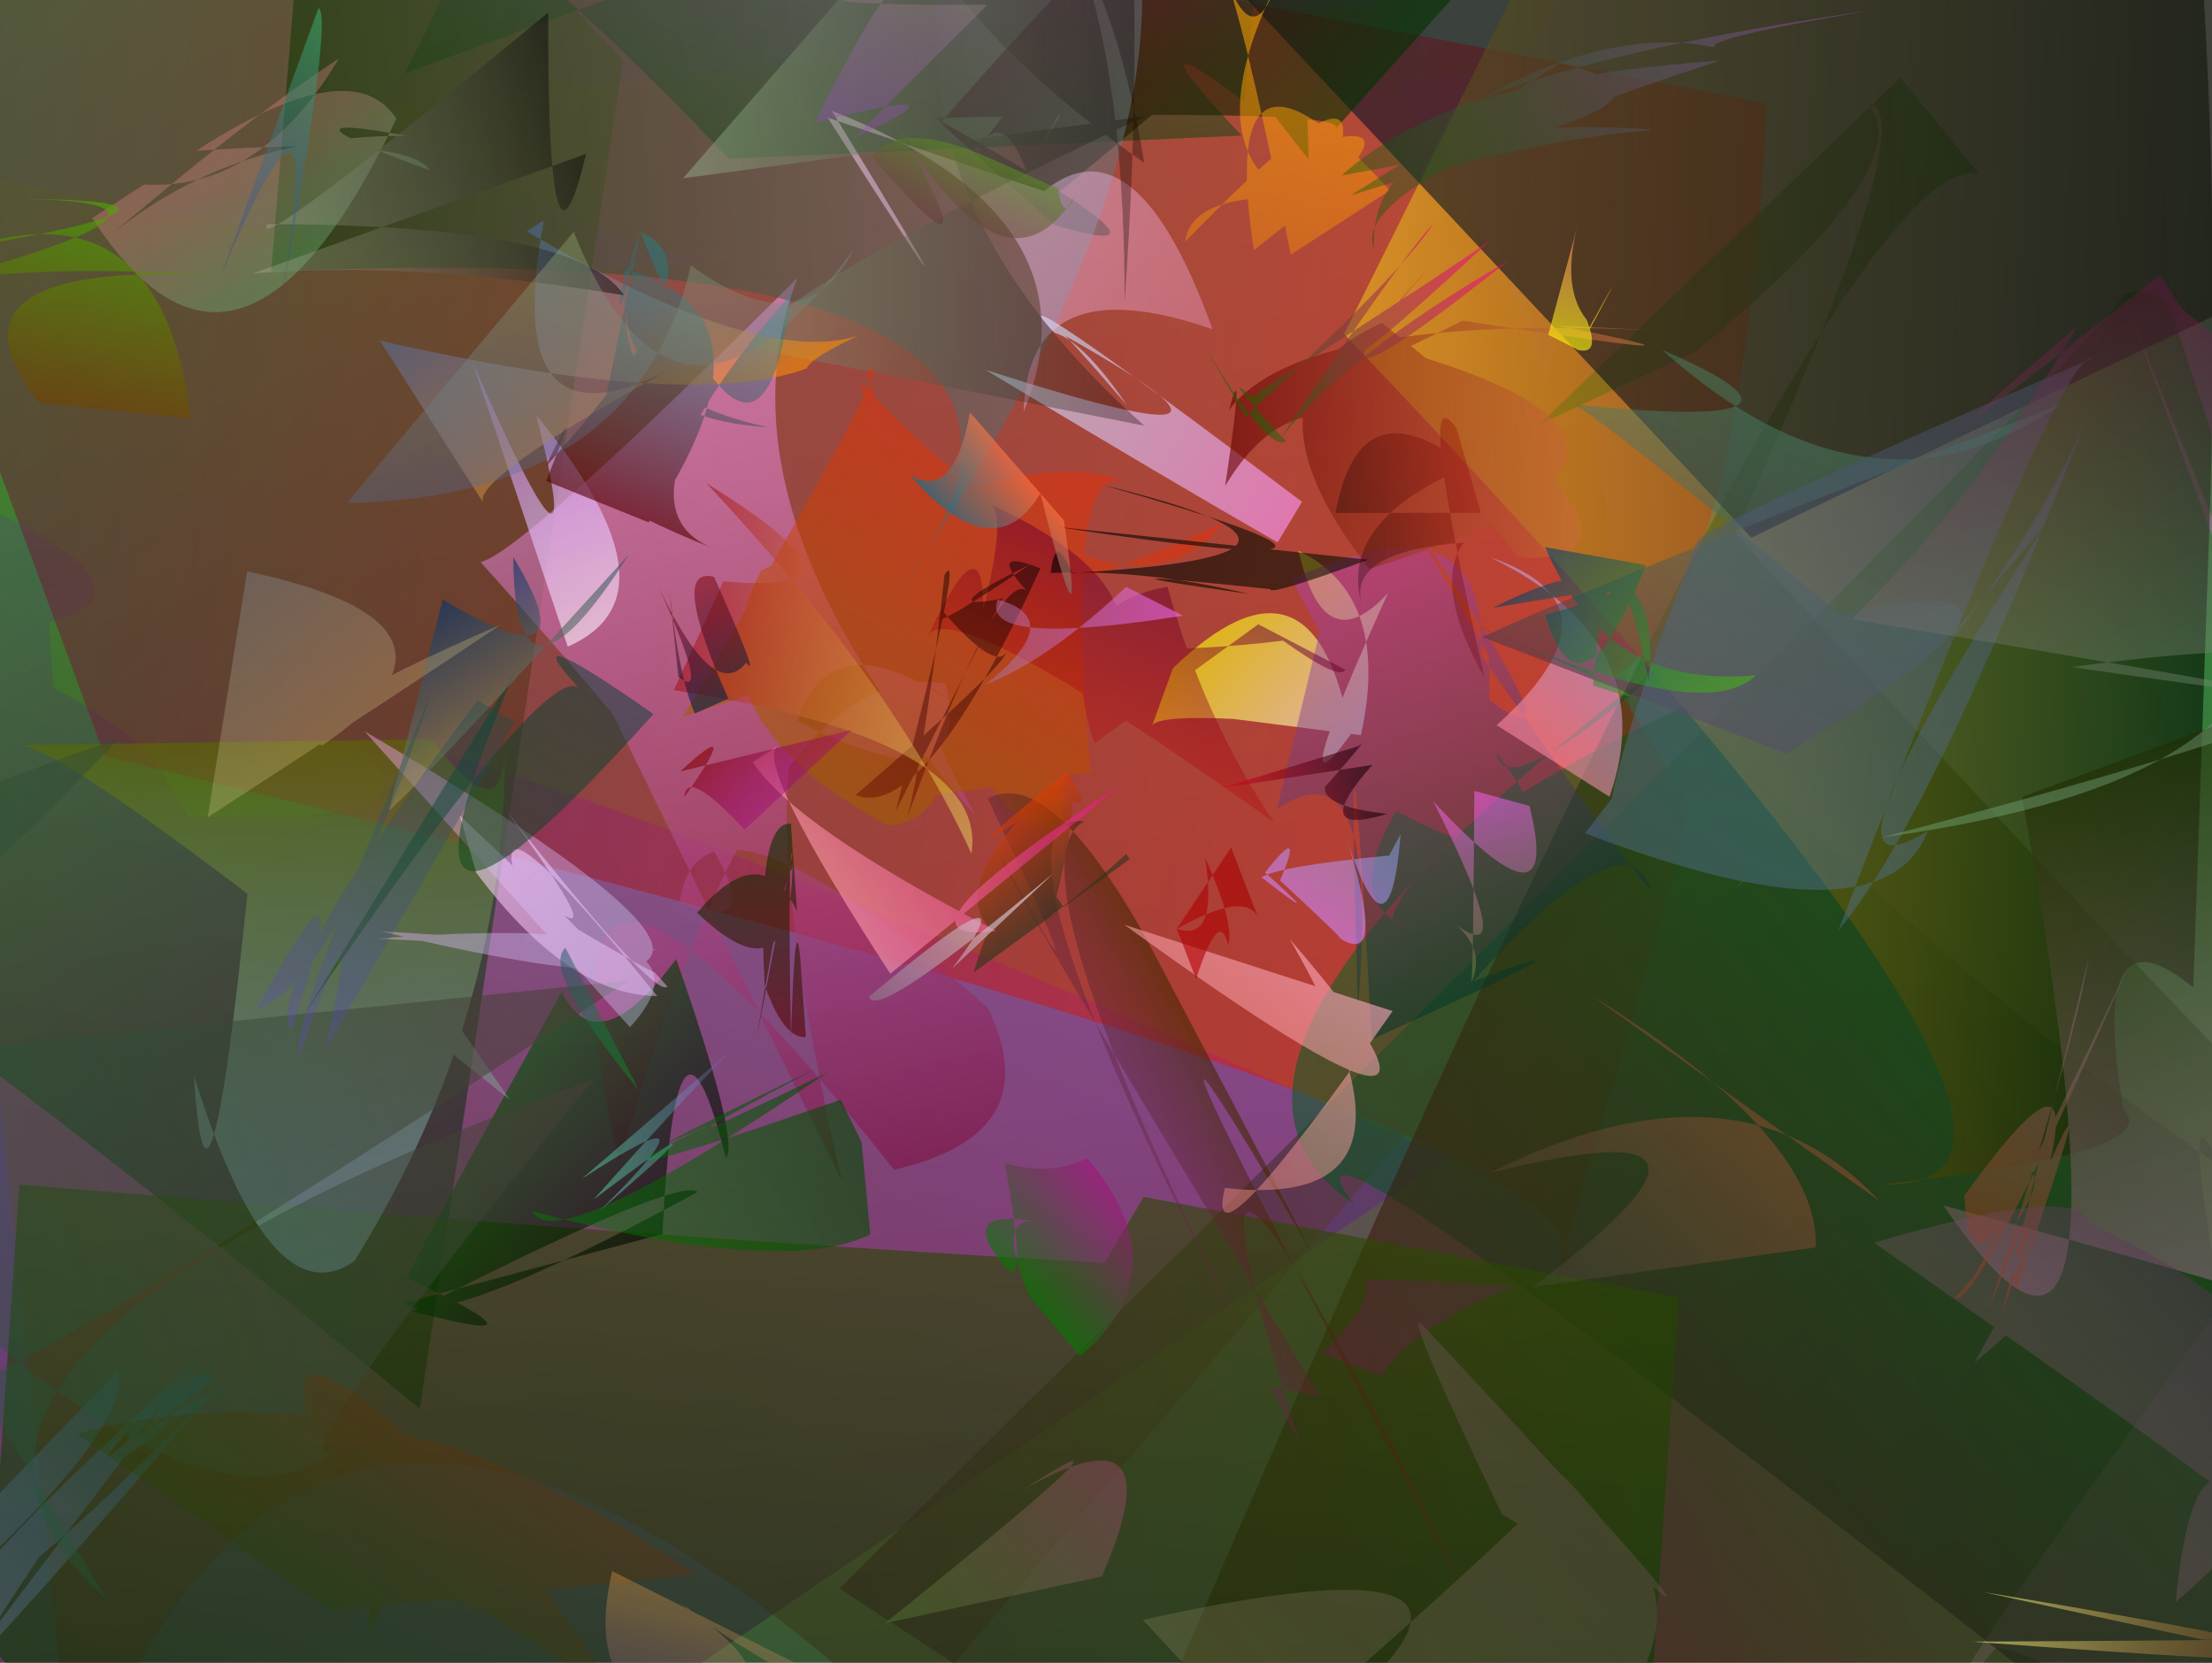 <svg xmlns='http://www.w3.org/2000/svg' width='1330px' height='1000px' viewBox='0 0 133 100'><rect x="0" y="0" width="133" height="100" fill="#808080" stroke="none"/><title>Generated by SVGDNA at http://svachalek.github.com/svgdna</title><desc>Original image: http://svachalek.github.com/svgdna/images/Flowers.jpg</desc><defs><linearGradient id='0'><stop offset='0%' stop-color='#2f0000' stop-opacity='.6'/><stop offset='100%' stop-color='#951eff' stop-opacity='.55'/></linearGradient><linearGradient id='1'><stop offset='0%' stop-color='#761229' stop-opacity='.46'/><stop offset='100%' stop-color='#849632' stop-opacity='.37'/></linearGradient><linearGradient id='2'><stop offset='0%' stop-color='#120f10' stop-opacity='.56'/><stop offset='100%' stop-color='#00c700' stop-opacity='.51'/></linearGradient><linearGradient id='3'><stop offset='0%' stop-color='#4d1940' stop-opacity='.49'/><stop offset='100%' stop-color='#ff1d0a' stop-opacity='.59'/></linearGradient><linearGradient id='4'><stop offset='0%' stop-color='#67073e' stop-opacity='.6'/><stop offset='100%' stop-color='#007f0d' stop-opacity='.6'/></linearGradient><linearGradient id='5'><stop offset='0%' stop-color='#000021' stop-opacity='.6'/><stop offset='100%' stop-color='#0b6923' stop-opacity='.56'/></linearGradient><linearGradient id='6'><stop offset='0%' stop-color='#54000e' stop-opacity='.6'/><stop offset='100%' stop-color='#005a0a' stop-opacity='.6'/></linearGradient><linearGradient id='7'><stop offset='0%' stop-color='#003a00' stop-opacity='.6'/><stop offset='100%' stop-color='#2c4800' stop-opacity='.6'/></linearGradient><linearGradient id='8'><stop offset='0%' stop-color='#f1bf1a' stop-opacity='.6'/><stop offset='100%' stop-color='#000e00' stop-opacity='.6'/></linearGradient><linearGradient id='9'><stop offset='0%' stop-color='#163f00' stop-opacity='.6'/><stop offset='100%' stop-color='#7e5a97' stop-opacity='.6'/></linearGradient><linearGradient id='10'><stop offset='0%' stop-color='#081129' stop-opacity='.6'/><stop offset='100%' stop-color='#201a00' stop-opacity='.6'/></linearGradient><linearGradient id='11'><stop offset='0%' stop-color='#7e1141' stop-opacity='.6'/><stop offset='100%' stop-color='#ffa3ff' stop-opacity='.51'/></linearGradient><linearGradient id='12'><stop offset='0%' stop-color='#9d5e00' stop-opacity='.6'/><stop offset='100%' stop-color='#ff2100' stop-opacity='.40'/></linearGradient><linearGradient id='13'><stop offset='0%' stop-color='#000000' stop-opacity='.6'/><stop offset='100%' stop-color='#005600' stop-opacity='.6'/></linearGradient><linearGradient id='14'><stop offset='0%' stop-color='#400000' stop-opacity='.59'/><stop offset='100%' stop-color='#003300' stop-opacity='.6'/></linearGradient><linearGradient id='15'><stop offset='0%' stop-color='#ffffff' stop-opacity='.6'/><stop offset='100%' stop-color='#ffff00' stop-opacity='.6'/></linearGradient><linearGradient id='16'><stop offset='0%' stop-color='#212d00' stop-opacity='.6'/><stop offset='100%' stop-color='#d689c8' stop-opacity='.40'/></linearGradient><linearGradient id='17'><stop offset='0%' stop-color='#b641b8' stop-opacity='.46'/><stop offset='100%' stop-color='#003529' stop-opacity='.51'/></linearGradient><linearGradient id='18'><stop offset='0%' stop-color='#672346' stop-opacity='.41'/><stop offset='100%' stop-color='#442700' stop-opacity='.6'/></linearGradient><linearGradient id='19'><stop offset='0%' stop-color='#ff869b' stop-opacity='.6'/><stop offset='100%' stop-color='#a3b0ff' stop-opacity='.6'/></linearGradient><linearGradient id='20'><stop offset='0%' stop-color='#596a00' stop-opacity='.6'/><stop offset='100%' stop-color='#97d4ff' stop-opacity='.38'/></linearGradient><linearGradient id='21'><stop offset='0%' stop-color='#123500' stop-opacity='.6'/><stop offset='100%' stop-color='#637c8d' stop-opacity='.46'/></linearGradient><linearGradient id='22'><stop offset='0%' stop-color='#ff8b95' stop-opacity='.3'/><stop offset='100%' stop-color='#00ff87' stop-opacity='.35'/></linearGradient><linearGradient id='23'><stop offset='0%' stop-color='#00585a' stop-opacity='.32'/><stop offset='100%' stop-color='#928dd7' stop-opacity='.30'/></linearGradient><linearGradient id='24'><stop offset='0%' stop-color='#bb70ff' stop-opacity='.6'/><stop offset='100%' stop-color='#fff2ff' stop-opacity='.6'/></linearGradient><linearGradient id='25'><stop offset='0%' stop-color='#543848' stop-opacity='.6'/><stop offset='100%' stop-color='#42a477' stop-opacity='.41'/></linearGradient><linearGradient id='26'><stop offset='0%' stop-color='#54769c' stop-opacity='.41'/><stop offset='100%' stop-color='#454759' stop-opacity='.6'/></linearGradient><linearGradient id='27'><stop offset='0%' stop-color='#ff99ff' stop-opacity='.6'/><stop offset='100%' stop-color='#bbffff' stop-opacity='.6'/></linearGradient><linearGradient id='28'><stop offset='0%' stop-color='#7c0c49' stop-opacity='.33'/><stop offset='100%' stop-color='#75ae80' stop-opacity='.43'/></linearGradient><linearGradient id='29'><stop offset='0%' stop-color='#b90000' stop-opacity='.3'/><stop offset='100%' stop-color='#690032' stop-opacity='.52'/></linearGradient><linearGradient id='30'><stop offset='0%' stop-color='#5a0000' stop-opacity='.6'/><stop offset='100%' stop-color='#003300' stop-opacity='.6'/></linearGradient><linearGradient id='31'><stop offset='0%' stop-color='#ffdaff' stop-opacity='.49'/><stop offset='100%' stop-color='#ffb9ff' stop-opacity='.3'/></linearGradient><linearGradient id='32'><stop offset='0%' stop-color='#650000' stop-opacity='.6'/><stop offset='100%' stop-color='#ffa058' stop-opacity='.49'/></linearGradient><linearGradient id='33'><stop offset='0%' stop-color='#4c3b35' stop-opacity='.56'/><stop offset='100%' stop-color='#185b35' stop-opacity='.38'/></linearGradient><linearGradient id='34'><stop offset='0%' stop-color='#fddcff' stop-opacity='.6'/><stop offset='100%' stop-color='#ffbfff' stop-opacity='.44'/></linearGradient><linearGradient id='35'><stop offset='0%' stop-color='#ff9900' stop-opacity='.38'/><stop offset='100%' stop-color='#ffae02' stop-opacity='.6'/></linearGradient><linearGradient id='36'><stop offset='0%' stop-color='#0f0000' stop-opacity='.32'/><stop offset='100%' stop-color='#a3c399' stop-opacity='.41'/></linearGradient><linearGradient id='37'><stop offset='0%' stop-color='#004800' stop-opacity='.6'/><stop offset='100%' stop-color='#007d00' stop-opacity='.48'/></linearGradient><linearGradient id='38'><stop offset='0%' stop-color='#007b00' stop-opacity='.6'/><stop offset='100%' stop-color='#a4127d' stop-opacity='.6'/></linearGradient><linearGradient id='39'><stop offset='0%' stop-color='#000000' stop-opacity='.6'/><stop offset='100%' stop-color='#0d1700' stop-opacity='.6'/></linearGradient><linearGradient id='40'><stop offset='0%' stop-color='#ffa4ff' stop-opacity='.43'/><stop offset='100%' stop-color='#9dffff' stop-opacity='.3'/></linearGradient><linearGradient id='41'><stop offset='0%' stop-color='#83718f' stop-opacity='.42'/><stop offset='100%' stop-color='#8b3100' stop-opacity='.6'/></linearGradient><linearGradient id='42'><stop offset='0%' stop-color='#90b3ff' stop-opacity='.43'/><stop offset='100%' stop-color='#d085ff' stop-opacity='.6'/></linearGradient><linearGradient id='43'><stop offset='0%' stop-color='#005b00' stop-opacity='.39'/><stop offset='100%' stop-color='#a857cb' stop-opacity='.43'/></linearGradient><linearGradient id='44'><stop offset='0%' stop-color='#ffabc3' stop-opacity='.6'/><stop offset='100%' stop-color='#ff9875' stop-opacity='.33'/></linearGradient><linearGradient id='45'><stop offset='0%' stop-color='#930000' stop-opacity='.3'/><stop offset='100%' stop-color='#000000' stop-opacity='.3'/></linearGradient><linearGradient id='46'><stop offset='0%' stop-color='#4989ff' stop-opacity='.3'/><stop offset='100%' stop-color='#ff8d00' stop-opacity='.6'/></linearGradient><linearGradient id='47'><stop offset='0%' stop-color='#510000' stop-opacity='.6'/><stop offset='100%' stop-color='#00a1ab' stop-opacity='.3'/></linearGradient><linearGradient id='48'><stop offset='0%' stop-color='#89855d' stop-opacity='.3'/><stop offset='100%' stop-color='#7f596b' stop-opacity='.3'/></linearGradient><linearGradient id='49'><stop offset='0%' stop-color='#4c00b6' stop-opacity='.6'/><stop offset='100%' stop-color='#00a11b' stop-opacity='.41'/></linearGradient><linearGradient id='50'><stop offset='0%' stop-color='#26331a' stop-opacity='.6'/><stop offset='100%' stop-color='#ff3d00' stop-opacity='.6'/></linearGradient><linearGradient id='51'><stop offset='0%' stop-color='#003b70' stop-opacity='.6'/><stop offset='100%' stop-color='#43ca00' stop-opacity='.46'/></linearGradient><linearGradient id='52'><stop offset='0%' stop-color='#724100' stop-opacity='.6'/><stop offset='100%' stop-color='#43c000' stop-opacity='.59'/></linearGradient><linearGradient id='53'><stop offset='0%' stop-color='#5e0000' stop-opacity='.41'/><stop offset='100%' stop-color='#000000' stop-opacity='.48'/></linearGradient><linearGradient id='54'><stop offset='0%' stop-color='#235300' stop-opacity='.6'/><stop offset='100%' stop-color='#003e3a' stop-opacity='.49'/></linearGradient><linearGradient id='55'><stop offset='0%' stop-color='#00326f' stop-opacity='.6'/><stop offset='100%' stop-color='#928956' stop-opacity='.6'/></linearGradient><linearGradient id='56'><stop offset='0%' stop-color='#146600' stop-opacity='.54'/><stop offset='100%' stop-color='#ff008c' stop-opacity='.56'/></linearGradient><linearGradient id='57'><stop offset='0%' stop-color='#8fa0b3' stop-opacity='.3'/><stop offset='100%' stop-color='#d9c481' stop-opacity='.3'/></linearGradient><linearGradient id='58'><stop offset='0%' stop-color='#000000' stop-opacity='.46'/><stop offset='100%' stop-color='#c7c3af' stop-opacity='.3'/></linearGradient><linearGradient id='59'><stop offset='0%' stop-color='#dd0422' stop-opacity='.57'/><stop offset='100%' stop-color='#000006' stop-opacity='.6'/></linearGradient><linearGradient id='60'><stop offset='0%' stop-color='#ff00aa' stop-opacity='.41'/><stop offset='100%' stop-color='#ff9bad' stop-opacity='.6'/></linearGradient><linearGradient id='61'><stop offset='0%' stop-color='#485149' stop-opacity='.3'/><stop offset='100%' stop-color='#d4533c' stop-opacity='.35'/></linearGradient><linearGradient id='62'><stop offset='0%' stop-color='#0d4e4b' stop-opacity='.33'/><stop offset='100%' stop-color='#6248c7' stop-opacity='.3'/></linearGradient><linearGradient id='63'><stop offset='0%' stop-color='#254000' stop-opacity='.33'/><stop offset='100%' stop-color='#732c00' stop-opacity='.3'/></linearGradient><linearGradient id='64'><stop offset='0%' stop-color='#ff62ff' stop-opacity='.51'/><stop offset='100%' stop-color='#607a29' stop-opacity='.6'/></linearGradient><linearGradient id='65'><stop offset='0%' stop-color='#ffff82' stop-opacity='.57'/><stop offset='100%' stop-color='#883116' stop-opacity='.3'/></linearGradient><linearGradient id='66'><stop offset='0%' stop-color='#a10002' stop-opacity='.47'/><stop offset='100%' stop-color='#ffff68' stop-opacity='.40'/></linearGradient><linearGradient id='67'><stop offset='0%' stop-color='#ffff0b' stop-opacity='.6'/><stop offset='100%' stop-color='#ff707d' stop-opacity='.6'/></linearGradient><linearGradient id='68'><stop offset='0%' stop-color='#fff2ff' stop-opacity='.6'/><stop offset='100%' stop-color='#8c7383' stop-opacity='.6'/></linearGradient><linearGradient id='69'><stop offset='0%' stop-color='#a1007c' stop-opacity='.41'/><stop offset='100%' stop-color='#820000' stop-opacity='.6'/></linearGradient><linearGradient id='70'><stop offset='0%' stop-color='#001e45' stop-opacity='.6'/><stop offset='100%' stop-color='#9d0000' stop-opacity='.53'/></linearGradient><linearGradient id='71'><stop offset='0%' stop-color='#588a24' stop-opacity='.6'/><stop offset='100%' stop-color='#6e0046' stop-opacity='.43'/></linearGradient><linearGradient id='72'><stop offset='0%' stop-color='#b40000' stop-opacity='.6'/><stop offset='100%' stop-color='#a50000' stop-opacity='.6'/></linearGradient><linearGradient id='73'><stop offset='0%' stop-color='#895c74' stop-opacity='.3'/><stop offset='100%' stop-color='#391946' stop-opacity='.54'/></linearGradient><linearGradient id='74'><stop offset='0%' stop-color='#91a368' stop-opacity='.43'/><stop offset='100%' stop-color='#4864a8' stop-opacity='.3'/></linearGradient><linearGradient id='75'><stop offset='0%' stop-color='#f36eff' stop-opacity='.56'/><stop offset='100%' stop-color='#a579a5' stop-opacity='.46'/></linearGradient><linearGradient id='76'><stop offset='0%' stop-color='#383da2' stop-opacity='.33'/><stop offset='100%' stop-color='#3baa66' stop-opacity='.6'/></linearGradient><linearGradient id='77'><stop offset='0%' stop-color='#538332' stop-opacity='.41'/><stop offset='100%' stop-color='#a43374' stop-opacity='.54'/></linearGradient><linearGradient id='78'><stop offset='0%' stop-color='#ff7948' stop-opacity='.6'/><stop offset='100%' stop-color='#00759b' stop-opacity='.6'/></linearGradient><linearGradient id='79'><stop offset='0%' stop-color='#a13ada' stop-opacity='.3'/><stop offset='100%' stop-color='#ac9291' stop-opacity='.3'/></linearGradient><linearGradient id='80'><stop offset='0%' stop-color='#5effbb' stop-opacity='.42'/><stop offset='100%' stop-color='#6b6bcb' stop-opacity='.31'/></linearGradient><linearGradient id='81'><stop offset='0%' stop-color='#ffa747' stop-opacity='.32'/><stop offset='100%' stop-color='#815a8b' stop-opacity='.3'/></linearGradient></defs><path transform='translate(25,86) rotate(294) scale(2.01,2.5)' fill='url(#0)' d='M-20,0Q-20,-13 -18,-20Q10,-20 20,-17Q11,-13 16,-16Q14,-19 12,-20Q16,-20 20,-19Q20,-12 16,-18Q16,-10 13,-12Q16,-13 14,-11Q17,-5 18,-8Q20,-6 20,20'/><path transform='translate(49,54) rotate(264) scale(2.5,2.5)' fill='url(#1)' d='M-20,0Q-5,-13 -20,-20Q14,-20 20,-20Q14,-2 16,0Q14,0 20,-9Q20,20 20,20Q18,20 18,16Q10,20 4,19Q9,18 11,19Q15,20 -1,20'/><path transform='translate(1,41) rotate(241) scale(2.5,2.5)' fill='url(#2)' d='M-20,0Q18,-15 10,-20Q20,-15 14,-20Q20,-11 8,-20Q20,-7 20,-8Q20,-6 15,-1Q18,15 20,19Q18,17 6,20'/><path transform='translate(56,51) rotate(6.33) scale(2.5,2.5)' fill='url(#3)' d='M-20,0Q20,5 16,9Q18,-2 18,-3Q13,-10 13,-6Q19,-3 18,-20Q19,-20 -32,-24'/><path transform='translate(98,80) rotate(-18.1) scale(2.5,2.5)' fill='url(#4)' d='M-20,0Q20,-20 19,-20Q20,-20 20,-19Q20,-5 20,-13Q20,-4 19,-20Q20,3 19,0Q1,13 6,10Q8,11 8,14Q9,9 5,15Q14,15 -4,20'/><path transform='translate(106,73) rotate(240) scale(1.60,1.40)' fill='url(#5)' d='M-20,0Q15,-16 8,-15Q17,-20 20,10Q18,-1 20,0Q12,1 20,-5Q18,-9 16,-7Q20,-10 6,0Q20,-20 18,8Q4,12 -7,18Q0,19 -33,7'/><path transform='translate(107,75) rotate(-39.1) scale(2.5,2.5)' fill='url(#6)' d='M-20,0Q18,-20 20,-17Q20,-20 20,-20Q20,-20 8,-19Q16,-17 12,-18Q19,-18 19,-20Q20,-19 10,-14Q12,20 14,19Q13,19 16,20Q14,15 8,20'/><path transform='translate(50,90) rotate(-86.1) scale(.77,2.5)' fill='url(#7)' d='M-20,0Q20,15 20,12Q19,0 20,-20Q-15,-20 -14,-20Q-20,-20 -20,-16Q-19,-20 -19,20Q15,20 7,20Q20,1 20,16Q7,8 -5,20Q12,20 20,20Q20,20 25,7'/><path transform='translate(107,21) rotate(362) scale(1.31,2.5)' fill='url(#8)' d='M-20,0Q19,20 6,20Q19,19 17,18Q15,13 20,15Q20,20 20,17Q20,20 20,19Q20,20 20,20Q20,-11 20,4Q20,-5 18,-13Q13,-19 17,-18Q13,-20 -7,-15'/><path transform='translate(45,-4) rotate(275) scale(.68,1.53)' fill='url(#9)' d='M-20,0Q20,-20 -7,-20Q16,-7 -15,-13Q20,20 16,20Q20,20 -11,20Q-4,15 -14,20'/><path transform='translate(120,-2) rotate(358) scale(2.27,1.69)' fill='url(#10)' d='M-20,0Q19,-8 20,-7Q20,-3 16,-2Q19,-1 20,-19Q20,1 4,-6Q20,4 20,5Q20,4 -7,20'/><path transform='translate(46,51) rotate(257) scale(1.03,.64)' fill='url(#11)' d='M-20,0Q19,0 6,20Q10,15 -1,20Q20,2 32,15Q20,-16 20,-20Q-8,5 -2,-9Q6,-4 -12,17Q-20,20 -20,5Q13,-20 -16,-20Q11,4 7,20Q-5,20 20,-15'/><path transform='translate(58,36) rotate(298) scale(.71,.58)' fill='url(#12)' d='M-20,0Q20,6 -18,-13Q20,0 -13,20Q-20,13 12,-20Q2,17 16,20Q8,13 -20,-20Q19,-18 13,-20Q-14,16 -20,4Q-20,-20 -6,-20Q16,0 15,10Q16,1 -8,20'/><path transform='translate(36,71) rotate(220) scale(.25,.66)' fill='url(#13)' d='M-20,0Q20,20 -20,9Q-20,11 20,20Q18,8 36,11Q20,-20 20,-18Q-20,-14 14,-20Q-14,5 -20,5Q6,-20 17,-20'/><path transform='translate(74,1) rotate(41.8) scale(.46,.82)' fill='url(#14)' d='M-20,0Q-7,5 0,0Q7,-12 -2,20Q-15,15 -13,20Q-20,-20 20,-17Q20,-18 20,1Q20,-1 -20,20Q20,15 1,20Q20,20 -19,20Q-20,-19 -7,17Q-19,-20 20,4'/><path transform='translate(78,41) rotate(220) scale(.25,.38)' fill='url(#15)' d='M-20,0Q-4,20 20,16Q-2,5 -3,20Q-20,-20 -18,-1Q20,20 25,-11Q20,-20 20,-20Q20,-18 6,-11'/><path transform='translate(129,68) rotate(69.7) scale(1.07,1.08)' fill='url(#16)' d='M-20,0Q20,7 0,12Q20,-16 17,-8Q9,-15 -1,-13Q-7,-14 10,-7Q20,-6 -20,-16'/><path transform='translate(86,46) rotate(65.7) scale(.68,.50)' fill='url(#17)' d='M-20,0Q19,-20 -20,-10Q9,-14 -7,-12Q20,3 -20,6Q-20,-20 -7,-11Q17,-17 18,-18Q11,-19 19,6Q20,-15 20,20Q-20,-1 17,20Q-4,4 -2,19'/><path transform='translate(79,82) rotate(-27.8) scale(.15,1.96)' fill='url(#18)' d='M-20,0Q-20,-20 20,-18Q-20,-18 -20,2Q20,-15 11,9Q10,-20 20,-3Q20,16 20,-14Q18,-20 -10,-20Q-15,-11 -16,-18Q-20,-20 -4,1'/><path transform='translate(94,40) rotate(318) scale(.27,.43)' fill='url(#19)' d='M-20,0Q20,0 4,-18Q20,7 -12,18'/><path transform='translate(16,62) rotate(89.2) scale(.87,.73)' fill='url(#20)' d='M-20,0Q20,5 3,6Q20,0 16,-7Q-1,-20 -20,-20Q-13,-20 -20,-14Q-20,-16 -20,20Q-20,16 5,-20'/><path transform='translate(43,14) rotate(355) scale(1.34,1.17)' fill='url(#21)' d='M-20,0Q20,2 7,19Q19,2 20,-10Q4,-12 -17,-20'/><path transform='translate(10,20) rotate(57.1) scale(.41,.93)' fill='url(#22)' d='M-20,0Q20,0 -8,-20Q-20,-20 -20,-8Q-5,-20 1,-20Q-20,-13 -5,-20Q-20,-10 -16,1Q-20,-12 -20,-19Q-10,-10 -20,-4'/><path transform='translate(3,91) rotate(494) scale(.64,.15)' fill='url(#23)' d='M-20,0Q20,13 20,-13Q4,9 20,9Q-11,-3 -14,20Q16,20 20,20Q20,-14 -20,-13Q6,-20 17,-20Q-20,11 -8,-5Q-20,3 -20,-10Q17,14 -20,-15Q2,20 19,-20'/><path transform='translate(32,30) rotate(66.4) scale(.45,.32)' fill='url(#24)' d='M-20,0Q20,0 -10,-7Q20,-19 20,5'/><path transform='translate(111,36) rotate(291) scale(.50,.98)' fill='url(#25)' d='M-20,0Q16,14 -2,0Q11,-20 10,-20Q19,-3 20,-16Q8,0 31,8Q-6,-13 -20,-20'/><path transform='translate(111,36) rotate(291) scale(.94,.48)' fill='url(#26)' d='M-20,0Q4,20 17,20Q-11,20 -20,14Q20,14 20,18Q1,-20 0,-20Q-20,-20 -1,-20Q-20,-20 -20,-16Q-1,-9 -20,-20Q-20,20 -12,20Q-20,8 9,20'/><path transform='translate(68,24) rotate(211) scale(.60,.15)' fill='url(#27)' d='M-20,0Q20,17 10,7Q7,10 0,-3Q12,13 10,8Q-20,12 14,-20Q-8,-20 -20,-19'/><path transform='translate(132,32) rotate(82.1) scale(.78,1.06)' fill='url(#28)' d='M-20,0Q-4,20 -17,5Q-5,12 3,20Q20,-20 9,8Q9,-11 16,-13Q2,-15 -20,1Q19,-19 13,-1Q20,4 20,20Q15,-11 11,-11'/><path transform='translate(68,40) rotate(295) scale(.26,.59)' fill='url(#29)' d='M-20,0Q4,-10 20,0Q-4,9 -19,20Q-2,-20 -14,-20Q17,-20 -3,-16Q20,-18 20,-20Q20,-3 2,-2Q10,6 20,13Q17,20 20,20Q20,20 21,10'/><path transform='translate(45,56) rotate(626) scale(.33,.15)' fill='url(#30)' d='M-20,0Q18,20 9,20Q9,19 17,20Q20,20 3,20Q17,8 4,-20Q-16,20 19,20Q20,6 -10,5Q-20,11 -20,20Q-20,20 -8,20Q7,20 -20,14Q15,18 14,20'/><path transform='translate(58,12) rotate(30.9) scale(.48,.48)' fill='url(#31)' d='M-20,0Q20,20 -20,-1Q16,-7 20,19Q11,3 35,-2Q13,-20 8,-6'/><path transform='translate(90,27) rotate(2.89) scale(.81,.38)' fill='url(#32)' d='M-20,0Q-9,-14 -8,-15Q19,-2 -9,20Q-20,-7 -9,-19Q15,17 2,17Q-13,-20 -20,8Q-19,-14 -20,-4Q-15,-20 12,-20Q-20,-20 4,-20Q20,-15 -3,-20'/><path transform='translate(13,68) rotate(160) scale(1.32,1.21)' fill='url(#33)' d='M-20,0Q14,-9 20,-8Q17,18 13,20Q20,20 -2,20Q20,8 20,16Q18,14 12,-20Q20,-4 -17,-4Q3,-17 0,-17Q9,-20 20,11'/><path transform='translate(33,55) rotate(408) scale(.40,.12)' fill='url(#34)' d='M-20,0Q20,-11 1,-2Q18,-20 17,-20Q18,-20 20,-20Q20,-11 -16,-19Q17,-8 -8,-1Q-20,-20 20,-13Q11,20 -12,13'/><path transform='translate(79,4) rotate(277) scale(.57,.32)' fill='url(#35)' d='M-20,0Q4,-14 10,-20Q0,-12 8,-9Q-10,-20 -14,-1Q-15,-20 -20,-20Q0,7 -7,7Q-5,20 -20,-7Q5,20 -20,-7Q6,-20 -12,17'/><path transform='translate(57,7) rotate(180) scale(.59,.93)' fill='url(#36)' d='M-20,0Q20,-12 20,-15Q20,-15 -20,-20Q12,-2 -4,19Q-18,13 -18,-12Q-20,6 -18,20Q-20,20 8,20Q-14,20 -20,-3Q-2,5 4,13Q-6,20 27,-4'/><path transform='translate(43,73) rotate(154) scale(.49,.26)' fill='url(#37)' d='M-20,0Q-20,20 -20,11Q20,20 -5,19Q13,20 -19,20Q11,18 -20,18Q20,7 20,19Q-4,-20 -16,-20'/><path transform='translate(68,79) rotate(320) scale(.20,.59)' fill='url(#38)' d='M-20,0Q20,0 20,-15Q8,-16 0,-20Q-20,-8 -20,-12Q-20,-20 -3,-13Q-12,-17 -20,-8'/><path transform='translate(76,33) rotate(6.02) scale(.63,.14)' fill='url(#39)' d='M-20,0Q20,8 -16,-20Q12,-3 -18,19Q-20,2 -20,20Q-11,14 -1,20Q-20,17 1,17Q1,20 10,0'/><path transform='translate(39,54) rotate(30.4) scale(.99,.52)' fill='url(#40)' d='M-20,0Q20,0 -13,19Q17,-10 -13,20Q5,-4 3,14'/><path transform='translate(122,68) rotate(109) scale(.55,.12)' fill='url(#41)' d='M-20,0Q-10,-8 20,-10Q-20,-20 13,-20Q13,-9 17,-20Q1,-20 20,6Q18,0 -20,-20Q20,-5 20,8Q6,-20 4,-8Q20,0 9,20Q-20,-20 20,-17'/><path transform='translate(82,53) rotate(-232) scale(.18,.25)' fill='url(#42)' d='M-20,0Q20,-19 -10,12Q19,-19 20,-3Q20,-9 17,16Q-4,20 18,20Q20,-1 20,20Q13,18 -12,-1'/><path transform='translate(92,7) rotate(-23.8) scale(.59,.22)' fill='url(#43)' d='M-20,0Q-2,5 11,17Q-15,-20 -20,16Q-20,-4 20,7Q-8,-20 -17,-4Q8,-20 20,3Q20,0 36,11Q-5,-20 -20,-6Q20,20 5,-10'/><path transform='translate(78,69) rotate(125) scale(.50,1.08)' fill='url(#44)' d='M-20,0Q20,0 9,2Q-4,-9 -20,7Q-9,-13 -10,15'/><path transform='translate(85,32) rotate(-556) scale(.21,.48)' fill='url(#45)' d='M-20,0Q-20,20 -20,11Q-13,20 -8,-20Q-1,-7 -13,-3Q20,0 20,-7Q20,4 -20,6Q3,20 20,5'/><path transform='translate(37,20) rotate(57.5) scale(.40,.61)' fill='url(#46)' d='M-20,0Q6,16 9,-2Q7,20 11,20Q20,20 -18,20Q16,-2 20,-14Q19,-15 20,-20Q16,-10 -20,2'/><path transform='translate(42,24) rotate(292) scale(.40,.35)' fill='url(#47)' d='M-20,0Q17,9 14,-20Q1,-17 20,-20Q20,-20 -14,-13Q-20,-19 -20,12Q-20,-8 20,8Q-16,19 20,-20Q-5,-20 0,13Q-9,-18 20,-20Q20,-4 -18,-20Q-4,-19 -20,-19'/><path transform='translate(85,97) rotate(317) scale(.61,.72)' fill='url(#48)' d='M-20,0Q20,1 20,0Q20,20 13,-1Q20,-20 20,-17Q20,20 19,12Q15,20 -18,20Q-18,20 -20,1Q20,5 -20,-15'/><path transform='translate(34,57) rotate(62.7) scale(.51,.49)' fill='url(#49)' d='M-20,0Q20,0 19,0Q1,4 0,0'/><path transform='translate(61,52) rotate(234) scale(.19,.29)' fill='url(#50)' d='M-20,0Q5,20 14,20Q11,-19 10,16Q-4,20 14,20Q8,-20 -20,-10Q-20,10 -18,20Q6,20 20,20Q-14,20 -20,20Q-20,20 -20,-20Q-20,-3 -20,3Q9,5 -20,-20'/><path transform='translate(98,38) rotate(45.0) scale(.36,.32)' fill='url(#51)' d='M-20,0Q4,11 20,-11Q20,3 -20,20Q20,2 2,12Q-20,-17 8,4Q-9,-20 -19,15Q1,-17 -12,9Q6,20 -6,-11'/><path transform='translate(4,17) rotate(283) scale(.37,.48)' fill='url(#52)' d='M-20,0Q-1,-18 7,20Q2,-5 -6,-18Q20,20 11,-10Q20,20 2,-13Q19,9 -17,19'/><path transform='translate(57,41) rotate(292) scale(.42,.13)' fill='url(#53)' d='M-20,0Q20,-17 14,-20Q-9,1 -20,6Q20,2 16,20Q20,-8 20,20Q-20,14 -20,-20Q4,20 7,20Q4,18 9,-14Q4,-20 20,15Q8,-20 14,9'/><path transform='translate(26,50) rotate(305) scale(.67,.36)' fill='url(#54)' d='M-20,0Q20,-1 18,7Q20,-11 20,19Q-20,10 16,-4'/><path transform='translate(29,40) rotate(58.9) scale(.23,.55)' fill='url(#55)' d='M-20,0Q20,-9 -20,-9Q20,1 -5,-20Q18,12 20,17'/><path transform='translate(82,19) rotate(330) scale(.46,.21)' fill='url(#56)' d='M-20,0Q-20,20 -20,-20Q-20,20 -17,20Q-20,-9 -18,4Q20,0 20,-1Q-20,19 11,-3Q-20,20 20,7Q-5,7 -18,19Q9,-10 14,-13Q7,-5 -20,8'/><path transform='translate(18,39) rotate(55.9) scale(.28,.54)' fill='url(#57)' d='M-20,0Q20,-20 20,4Q10,7 20,-20Q20,-9 19,19'/><path transform='translate(25,12) rotate(165) scale(.53,.44)' fill='url(#58)' d='M-20,0Q-11,-20 -20,20Q20,-2 17,2Q-17,-9 -20,-20Q2,-8 20,-4'/><path transform='translate(78,46) rotate(343) scale(.24,.22)' fill='url(#59)' d='M-20,0Q20,0 16,0Q20,-2 5,8Q3,13 18,20Q-3,20 18,6'/><path transform='translate(60,52) rotate(147) scale(.45,.66)' fill='url(#60)' d='M-20,0Q20,0 5,-5Q20,13 20,20Q20,20 16,20Q20,20 20,-3'/><path transform='translate(99,71) rotate(317) scale(.47,.52)' fill='url(#61)' d='M-20,0Q20,4 -14,-13Q20,-4 20,20Q17,7 11,-20Q20,10 10,19'/><path transform='translate(23,52) rotate(120) scale(.57,.13)' fill='url(#62)' d='M-20,0Q18,20 20,-2Q-4,20 20,17Q13,-9 -18,20Q20,0 22,-11Q1,6 20,-20Q-17,-20 -20,-20'/><path transform='translate(24,91) rotate(305) scale(.36,.93)' fill='url(#63)' d='M-20,0Q20,0 -20,3Q20,-7 0,-6Q20,-18 7,7Q-5,20 -6,20Q0,3 -20,0Q-20,14 -20,13Q-20,1 -20,-20Q20,-7 20,18'/><path transform='translate(90,53) rotate(436) scale(.28,.15)' fill='url(#64)' d='M-20,0Q20,19 20,20Q14,11 7,20Q20,0 -20,17Q16,-20 -14,-20'/><path transform='translate(129,98) rotate(-347) scale(.50,.18)' fill='url(#65)' d='M-20,0Q20,-7 20,-3Q20,0 -20,17Q15,-6 7,-1'/><path transform='translate(50,43) rotate(8.93) scale(.48,.63)' fill='url(#66)' d='M-20,0Q20,0 20,11Q7,-4 -20,-20Q5,-12 -16,-11'/><path transform='translate(96,17) rotate(645) scale(.21,.10)' fill='url(#67)' d='M-20,0Q20,20 -20,-1Q-20,14 -11,0Q-4,-20 15,-20Q7,-20 -18,-20'/><path transform='translate(58,57) rotate(500) scale(.35,.24)' fill='url(#68)' d='M-20,0Q20,0 18,6Q-20,6 4,-2'/><path transform='translate(43,48) rotate(227) scale(.13,.44)' fill='url(#69)' d='M-20,0Q20,0 10,-3Q20,11 20,-1Q-20,20 -20,20'/><path transform='translate(42,38) rotate(-114) scale(.22,.11)' fill='url(#70)' d='M-20,0Q20,0 12,20Q-20,20 -13,17Q-20,-10 20,-10Q-20,-9 -9,-20Q-1,-15 20,-1Q-8,-20 -20,-20'/><path transform='translate(62,15) rotate(114) scale(.20,.55)' fill='url(#71)' d='M-20,0Q-11,-2 -20,-2Q20,0 -20,20Q20,0 -6,20Q-20,19 -20,8'/><path transform='translate(73,55) rotate(1059) scale(.12,.17)' fill='url(#72)' d='M-20,0Q-3,10 6,-20Q8,6 1,12Q4,-2 -20,19Q-20,-20 -20,0Q20,-4 20,7Q20,0 20,-20'/><path transform='translate(127,75) rotate(320) scale(.54,.94)' fill='url(#73)' d='M-20,0Q20,0 -20,-10Q-6,20 -7,20Q-4,11 -20,20Q20,20 -2,-4'/><path transform='translate(36,22) rotate(79.4) scale(.41,.82)' fill='url(#74)' d='M-20,0Q20,-4 -10,-20Q3,-15 -12,-8Q20,-1 13,20'/><path transform='translate(65,38) rotate(171) scale(.31,.45)' fill='url(#75)' d='M-20,0Q20,0 15,6Q2,2 20,-5Q7,-3 -10,5'/><path transform='translate(17,9) rotate(296) scale(.43,.20)' fill='url(#76)' d='M-20,0Q20,-5 -20,20Q20,-4 20,-9'/><path transform='translate(62,91) rotate(323) scale(.55,.70)' fill='url(#77)' d='M-20,0Q20,-1 1,-2Q20,0 2,8'/><path transform='translate(62,33) rotate(139) scale(.13,.43)' fill='url(#78)' d='M-20,0Q20,-19 -20,5Q20,1 20,19Q13,12 -20,20Q-7,17 -20,20'/><path transform='translate(53,4) rotate(291) scale(.23,.42)' fill='url(#79)' d='M-20,0Q6,14 -20,-6Q19,-4 20,-2Q3,-20 25,11'/><path transform='translate(40,68) rotate(330) scale(.29,.11)' fill='url(#80)' d='M-20,0Q16,-5 -20,20Q20,0 -20,13Q4,-8 20,-20'/><path transform='translate(36,98) rotate(103) scale(.18,.72)' fill='url(#81)' d='M-20,0Q20,0 20,-7Q7,-20 -15,-6Q6,-17 14,-35'/></svg>